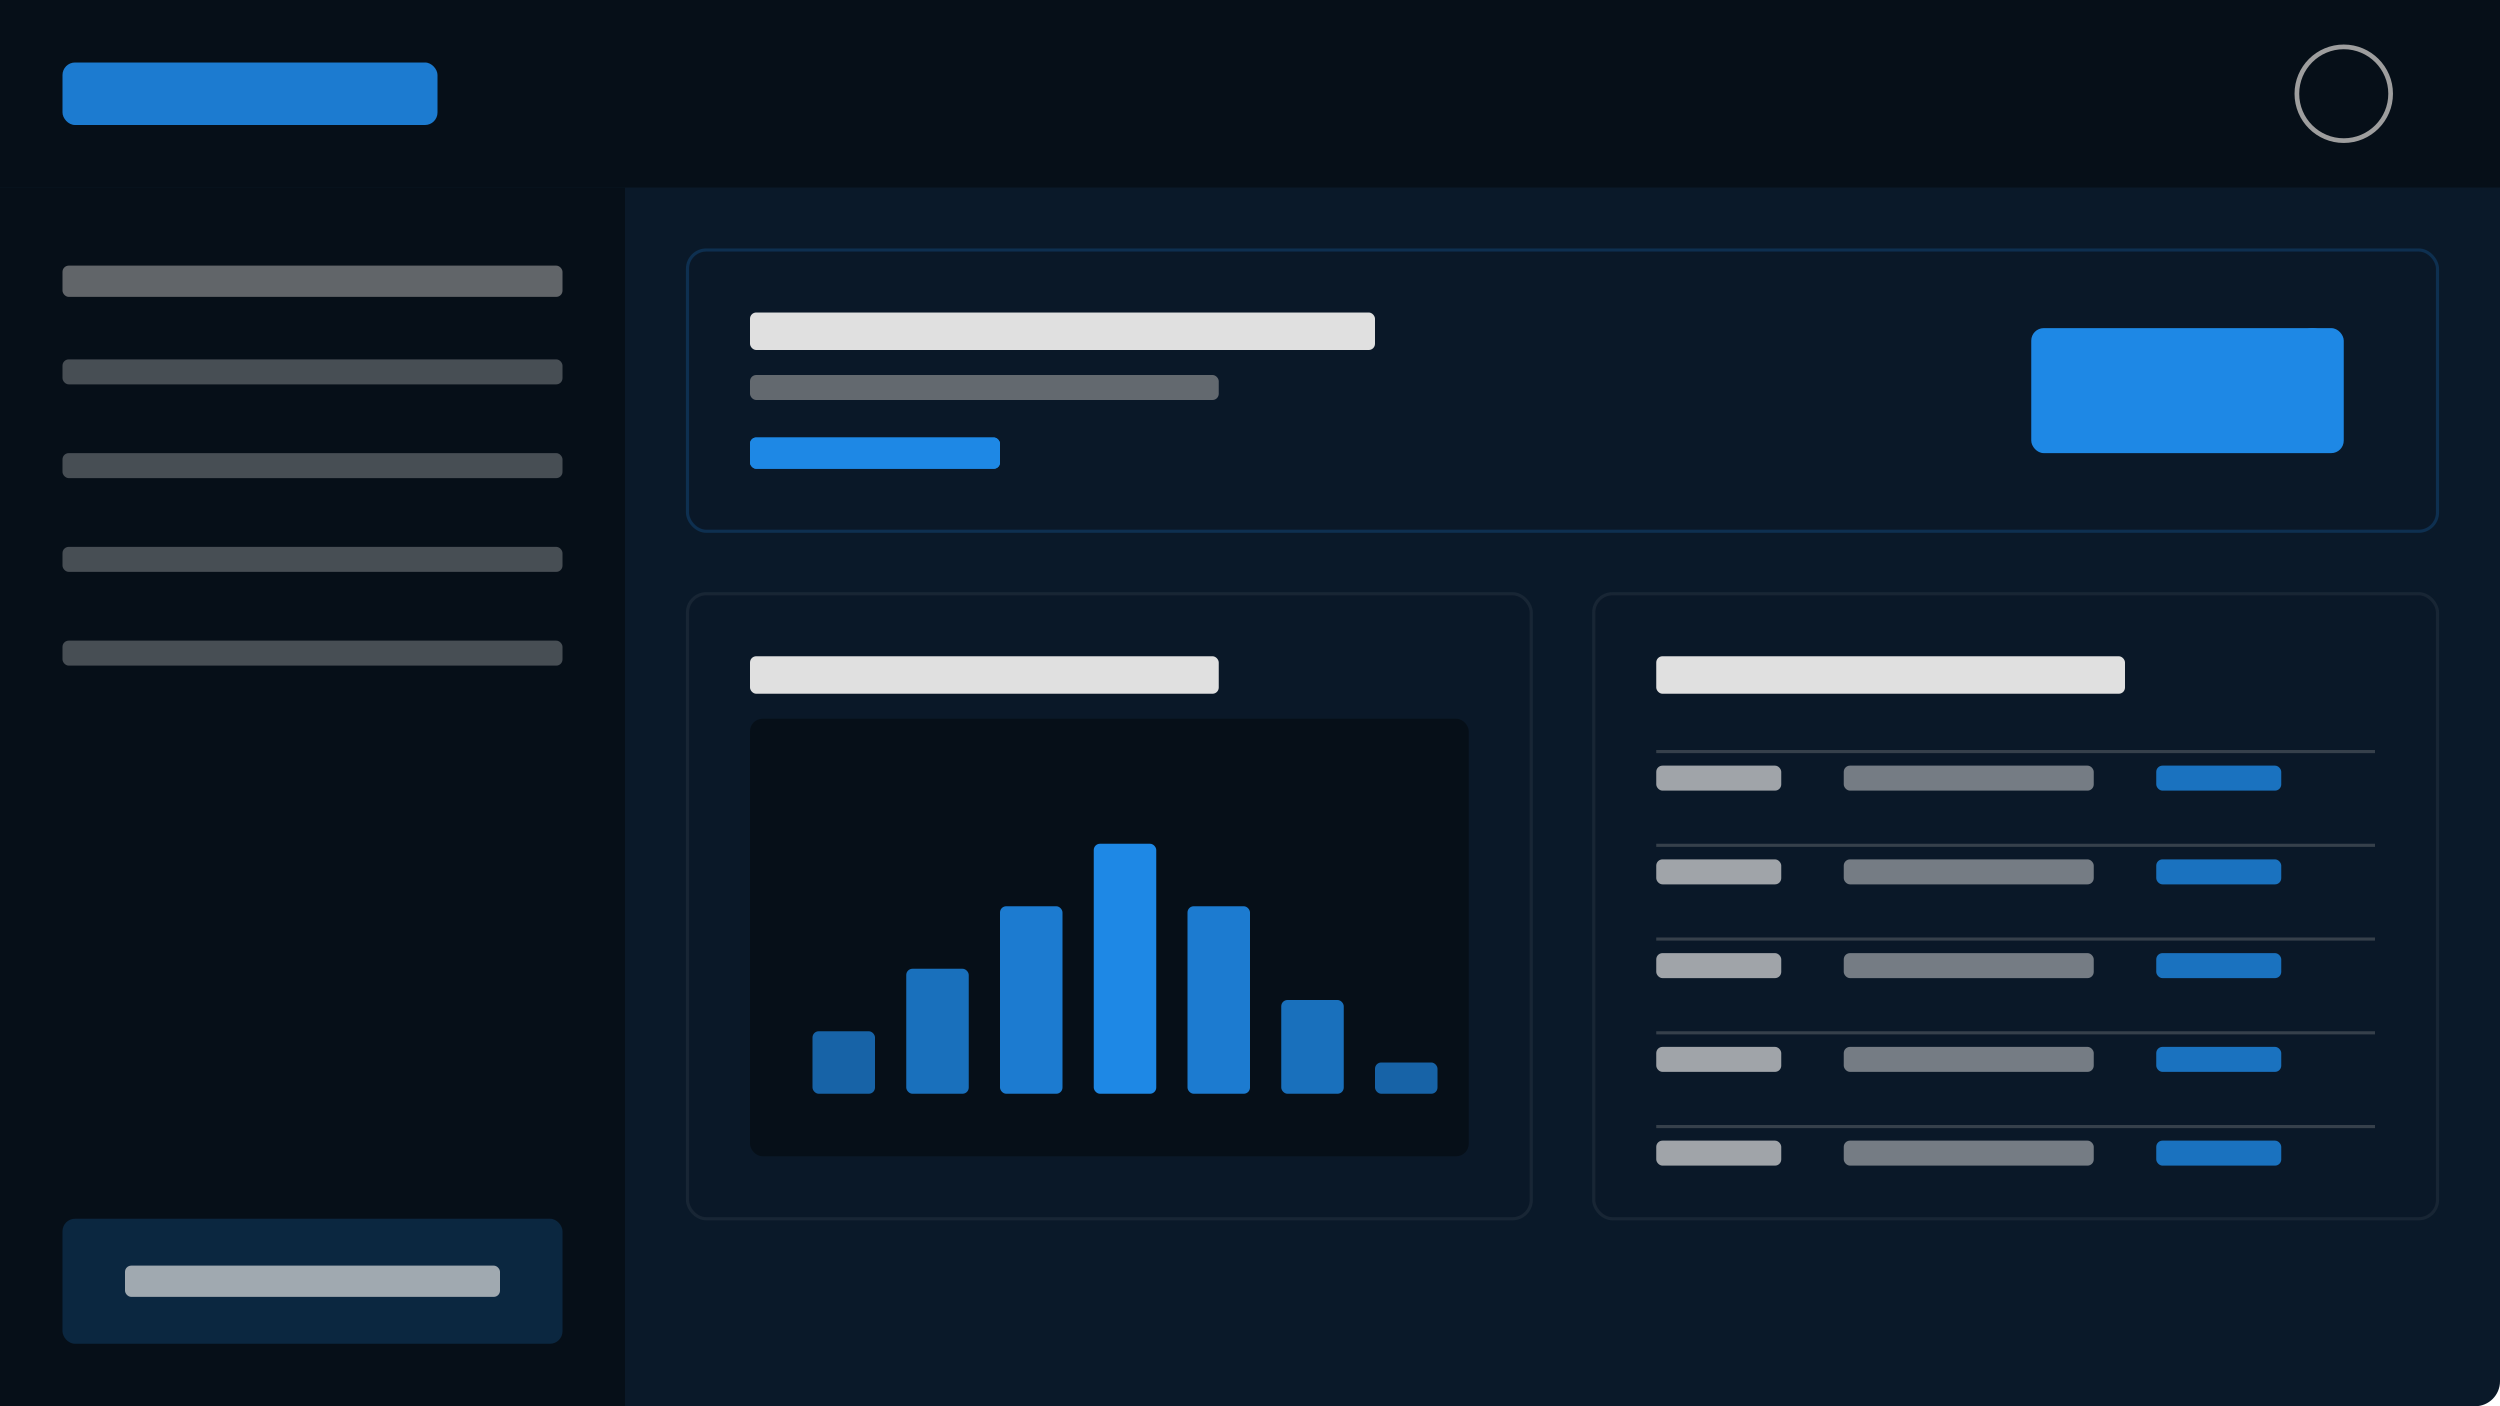 
<svg width="800" height="450" viewBox="0 0 800 450" fill="none" xmlns="http://www.w3.org/2000/svg">
  <!-- Background -->
  <rect width="800" height="450" rx="8" fill="#0A1929"/>
  
  <!-- Header -->
  <rect width="800" height="60" fill="#060F18"/>
  <rect x="20" y="20" width="120" height="20" rx="4" fill="#1E88E5" opacity="0.9"/>
  <circle cx="750" cy="30" r="15" fill="#060F18" stroke="#9E9E9E" stroke-width="1.5"/>
  
  <!-- Sidebar -->
  <rect width="200" height="390" y="60" fill="#060F18"/>
  <rect x="20" y="85" width="160" height="10" rx="2" fill="#9E9E9E" opacity="0.6"/>
  <rect x="20" y="115" width="160" height="8" rx="2" fill="#E0E0E0" opacity="0.3"/>
  <rect x="20" y="145" width="160" height="8" rx="2" fill="#E0E0E0" opacity="0.3"/>
  <rect x="20" y="175" width="160" height="8" rx="2" fill="#E0E0E0" opacity="0.3"/>
  <rect x="20" y="205" width="160" height="8" rx="2" fill="#E0E0E0" opacity="0.3"/>
  <rect x="20" y="390" width="160" height="40" rx="4" fill="#1E88E5" opacity="0.2"/>
  <rect x="40" y="405" width="120" height="10" rx="2" fill="#E0E0E0" opacity="0.7"/>
  
  <!-- Main Content -->
  <rect x="220" y="80" width="560" height="90" rx="6" fill="#0A1929" opacity="0.7" stroke="#1E88E5" stroke-width="1" stroke-opacity="0.3"/>
  <rect x="240" y="100" width="200" height="12" rx="2" fill="#E0E0E0"/>
  <rect x="240" y="120" width="150" height="8" rx="2" fill="#9E9E9E" opacity="0.6"/>
  <rect x="240" y="140" width="80" height="10" rx="2" fill="#1E88E5"/>
  <rect x="650" y="105" width="100" height="40" rx="4" fill="#1E88E5"/>
  
  <!-- Charts -->
  <rect x="220" y="190" width="270" height="200" rx="6" fill="#0A1929" opacity="0.7" stroke="#E0E0E0" stroke-width="1" stroke-opacity="0.1"/>
  <rect x="240" y="210" width="150" height="12" rx="2" fill="#E0E0E0"/>
  <rect x="240" y="230" width="230" height="140" rx="4" fill="#060F18"/>
  
  <!-- Bar chart -->
  <rect x="260" y="330" width="20" height="20" rx="2" fill="#1E88E5" opacity="0.7"/>
  <rect x="290" y="310" width="20" height="40" rx="2" fill="#1E88E5" opacity="0.8"/>
  <rect x="320" y="290" width="20" height="60" rx="2" fill="#1E88E5" opacity="0.9"/>
  <rect x="350" y="270" width="20" height="80" rx="2" fill="#1E88E5"/>
  <rect x="380" y="290" width="20" height="60" rx="2" fill="#1E88E5" opacity="0.9"/>
  <rect x="410" y="320" width="20" height="30" rx="2" fill="#1E88E5" opacity="0.8"/>
  <rect x="440" y="340" width="20" height="10" rx="2" fill="#1E88E5" opacity="0.7"/>
  
  <!-- Data table -->
  <rect x="510" y="190" width="270" height="200" rx="6" fill="#0A1929" opacity="0.7" stroke="#E0E0E0" stroke-width="1" stroke-opacity="0.1"/>
  <rect x="530" y="210" width="150" height="12" rx="2" fill="#E0E0E0"/>
  
  <!-- Table rows -->
  <rect x="530" y="240" width="230" height="1" fill="#9E9E9E" opacity="0.3"/>
  <rect x="530" y="245" width="40" height="8" rx="2" fill="#E0E0E0" opacity="0.7"/>
  <rect x="590" y="245" width="80" height="8" rx="2" fill="#E0E0E0" opacity="0.5"/>
  <rect x="690" y="245" width="40" height="8" rx="2" fill="#1E88E5" opacity="0.8"/>
  
  <rect x="530" y="270" width="230" height="1" fill="#9E9E9E" opacity="0.3"/>
  <rect x="530" y="275" width="40" height="8" rx="2" fill="#E0E0E0" opacity="0.7"/>
  <rect x="590" y="275" width="80" height="8" rx="2" fill="#E0E0E0" opacity="0.5"/>
  <rect x="690" y="275" width="40" height="8" rx="2" fill="#1E88E5" opacity="0.8"/>
  
  <rect x="530" y="300" width="230" height="1" fill="#9E9E9E" opacity="0.3"/>
  <rect x="530" y="305" width="40" height="8" rx="2" fill="#E0E0E0" opacity="0.7"/>
  <rect x="590" y="305" width="80" height="8" rx="2" fill="#E0E0E0" opacity="0.5"/>
  <rect x="690" y="305" width="40" height="8" rx="2" fill="#1E88E5" opacity="0.8"/>
  
  <rect x="530" y="330" width="230" height="1" fill="#9E9E9E" opacity="0.3"/>
  <rect x="530" y="335" width="40" height="8" rx="2" fill="#E0E0E0" opacity="0.7"/>
  <rect x="590" y="335" width="80" height="8" rx="2" fill="#E0E0E0" opacity="0.5"/>
  <rect x="690" y="335" width="40" height="8" rx="2" fill="#1E88E5" opacity="0.8"/>
  
  <rect x="530" y="360" width="230" height="1" fill="#9E9E9E" opacity="0.3"/>
  <rect x="530" y="365" width="40" height="8" rx="2" fill="#E0E0E0" opacity="0.7"/>
  <rect x="590" y="365" width="80" height="8" rx="2" fill="#E0E0E0" opacity="0.5"/>
  <rect x="690" y="365" width="40" height="8" rx="2" fill="#1E88E5" opacity="0.8"/>
  
  <!-- Glowing elements -->
  <circle cx="740" cy="110" r="5" fill="#1E88E5">
    <animate attributeName="opacity" values="1;0.6;1" dur="2s" repeatCount="indefinite" />
  </circle>
  <rect x="240" y="140" width="80" height="10" rx="2" fill="#1E88E5">
    <animate attributeName="opacity" values="1;0.7;1" dur="3s" repeatCount="indefinite" />
  </rect>
</svg>
